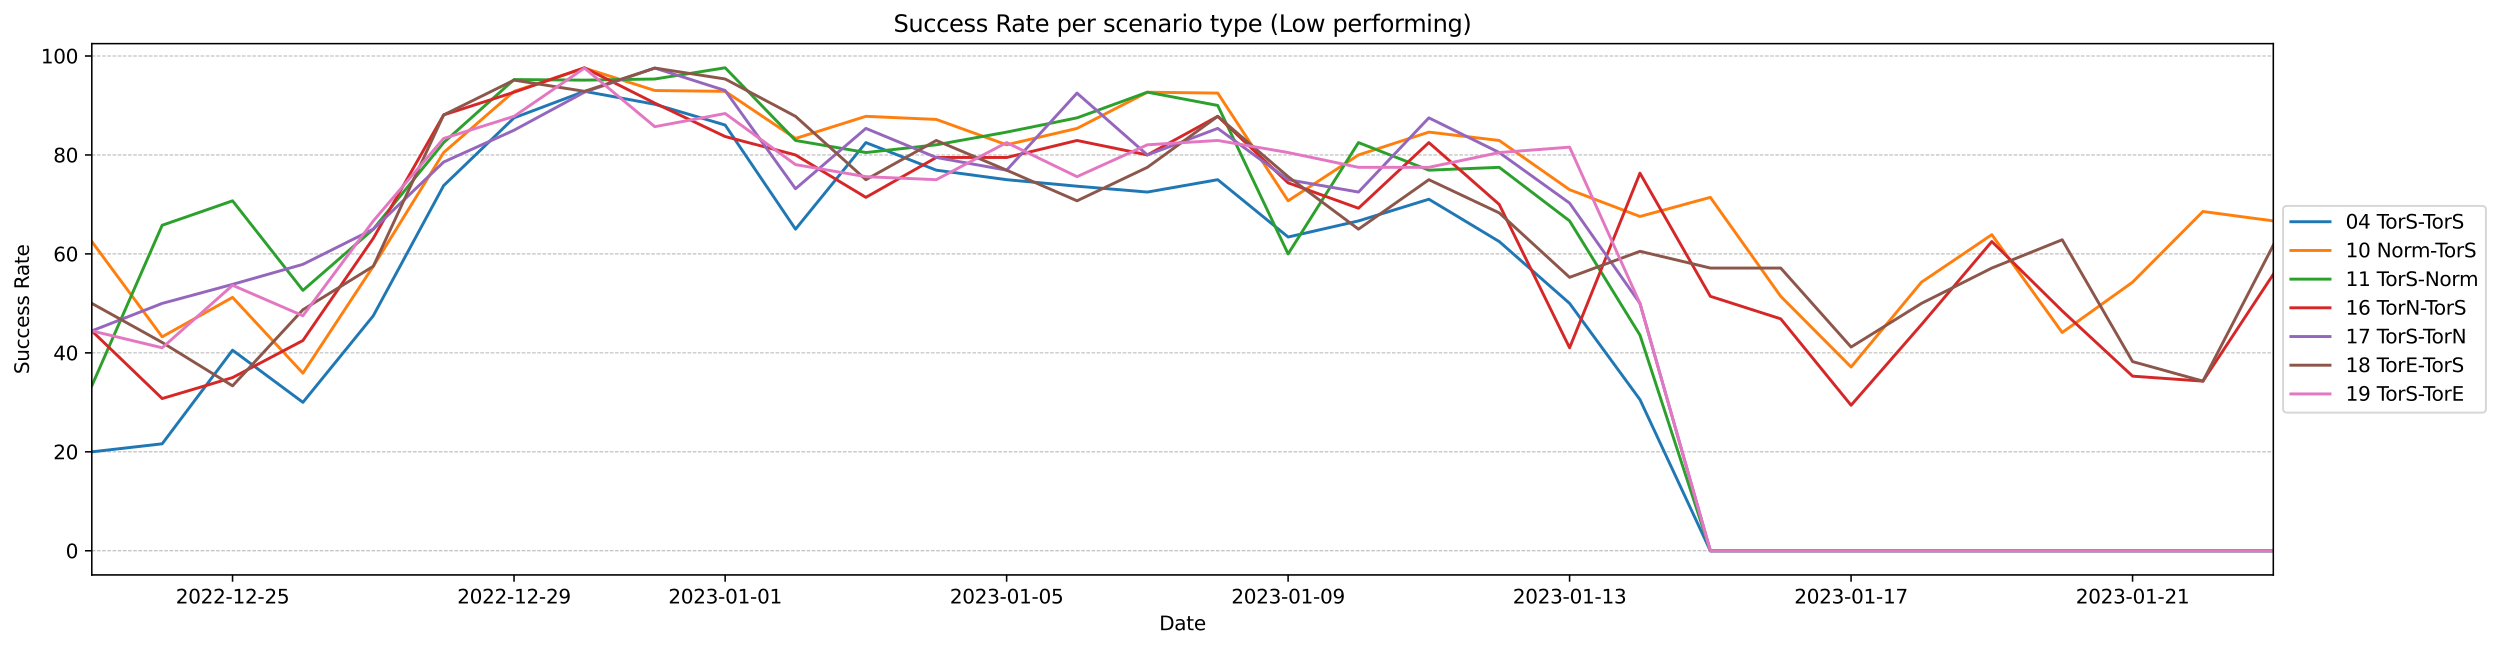 <?xml version="1.0" encoding="utf-8" standalone="no"?>
<!DOCTYPE svg PUBLIC "-//W3C//DTD SVG 1.1//EN"
  "http://www.w3.org/Graphics/SVG/1.1/DTD/svg11.dtd">
<svg xmlns:xlink="http://www.w3.org/1999/xlink" width="1278.939pt" height="331.674pt" viewBox="0 0 1278.939 331.674" xmlns="http://www.w3.org/2000/svg" version="1.1">
 <defs>
  <style type="text/css">*{stroke-linejoin: round; stroke-linecap: butt}</style>
 </defs>
 <g id="figure_1">
  <g id="patch_1">
   <path d="M 0 331.674 
L 1278.939 331.674 
L 1278.939 0 
L 0 0 
z
" style="fill: #ffffff"/>
  </g>
  <g id="axes_1">
   <g id="patch_2">
    <path d="M 46.966 294.118 
L 1162.966 294.118 
L 1162.966 22.318 
L 46.966 22.318 
z
" style="fill: #ffffff"/>
   </g>
   <g id="matplotlib.axis_1">
    <g id="xtick_1">
     <g id="line2d_1">
      <defs>
       <path id="m68faa963b2" d="M 0 0 
L 0 3.5 
" style="stroke: #000000; stroke-width: 0.8"/>
      </defs>
      <g>
       <use xlink:href="#m68faa963b2" x="118.966" y="294.118" style="stroke: #000000; stroke-width: 0.8"/>
      </g>
     </g>
     <g id="text_1">
      <!-- 2022-12-25 -->
      <g transform="translate(89.908 308.717)scale(0.1 -0.1)">
       <defs>
        <path id="DejaVuSans-32" d="M 1228 531 
L 3431 531 
L 3431 0 
L 469 0 
L 469 531 
Q 828 903 1448 1529 
Q 2069 2156 2228 2338 
Q 2531 2678 2651 2914 
Q 2772 3150 2772 3378 
Q 2772 3750 2511 3984 
Q 2250 4219 1831 4219 
Q 1534 4219 1204 4116 
Q 875 4013 500 3803 
L 500 4441 
Q 881 4594 1212 4672 
Q 1544 4750 1819 4750 
Q 2544 4750 2975 4387 
Q 3406 4025 3406 3419 
Q 3406 3131 3298 2873 
Q 3191 2616 2906 2266 
Q 2828 2175 2409 1742 
Q 1991 1309 1228 531 
z
" transform="scale(0.016)"/>
        <path id="DejaVuSans-30" d="M 2034 4250 
Q 1547 4250 1301 3770 
Q 1056 3291 1056 2328 
Q 1056 1369 1301 889 
Q 1547 409 2034 409 
Q 2525 409 2770 889 
Q 3016 1369 3016 2328 
Q 3016 3291 2770 3770 
Q 2525 4250 2034 4250 
z
M 2034 4750 
Q 2819 4750 3233 4129 
Q 3647 3509 3647 2328 
Q 3647 1150 3233 529 
Q 2819 -91 2034 -91 
Q 1250 -91 836 529 
Q 422 1150 422 2328 
Q 422 3509 836 4129 
Q 1250 4750 2034 4750 
z
" transform="scale(0.016)"/>
        <path id="DejaVuSans-2d" d="M 313 2009 
L 1997 2009 
L 1997 1497 
L 313 1497 
L 313 2009 
z
" transform="scale(0.016)"/>
        <path id="DejaVuSans-31" d="M 794 531 
L 1825 531 
L 1825 4091 
L 703 3866 
L 703 4441 
L 1819 4666 
L 2450 4666 
L 2450 531 
L 3481 531 
L 3481 0 
L 794 0 
L 794 531 
z
" transform="scale(0.016)"/>
        <path id="DejaVuSans-35" d="M 691 4666 
L 3169 4666 
L 3169 4134 
L 1269 4134 
L 1269 2991 
Q 1406 3038 1543 3061 
Q 1681 3084 1819 3084 
Q 2600 3084 3056 2656 
Q 3513 2228 3513 1497 
Q 3513 744 3044 326 
Q 2575 -91 1722 -91 
Q 1428 -91 1123 -41 
Q 819 9 494 109 
L 494 744 
Q 775 591 1075 516 
Q 1375 441 1709 441 
Q 2250 441 2565 725 
Q 2881 1009 2881 1497 
Q 2881 1984 2565 2268 
Q 2250 2553 1709 2553 
Q 1456 2553 1204 2497 
Q 953 2441 691 2322 
L 691 4666 
z
" transform="scale(0.016)"/>
       </defs>
       <use xlink:href="#DejaVuSans-32"/>
       <use xlink:href="#DejaVuSans-30" x="63.623"/>
       <use xlink:href="#DejaVuSans-32" x="127.246"/>
       <use xlink:href="#DejaVuSans-32" x="190.869"/>
       <use xlink:href="#DejaVuSans-2d" x="254.492"/>
       <use xlink:href="#DejaVuSans-31" x="290.576"/>
       <use xlink:href="#DejaVuSans-32" x="354.199"/>
       <use xlink:href="#DejaVuSans-2d" x="417.822"/>
       <use xlink:href="#DejaVuSans-32" x="453.906"/>
       <use xlink:href="#DejaVuSans-35" x="517.529"/>
      </g>
     </g>
    </g>
    <g id="xtick_2">
     <g id="line2d_2">
      <g>
       <use xlink:href="#m68faa963b2" x="262.966" y="294.118" style="stroke: #000000; stroke-width: 0.8"/>
      </g>
     </g>
     <g id="text_2">
      <!-- 2022-12-29 -->
      <g transform="translate(233.908 308.717)scale(0.1 -0.1)">
       <defs>
        <path id="DejaVuSans-39" d="M 703 97 
L 703 672 
Q 941 559 1184 500 
Q 1428 441 1663 441 
Q 2288 441 2617 861 
Q 2947 1281 2994 2138 
Q 2813 1869 2534 1725 
Q 2256 1581 1919 1581 
Q 1219 1581 811 2004 
Q 403 2428 403 3163 
Q 403 3881 828 4315 
Q 1253 4750 1959 4750 
Q 2769 4750 3195 4129 
Q 3622 3509 3622 2328 
Q 3622 1225 3098 567 
Q 2575 -91 1691 -91 
Q 1453 -91 1209 -44 
Q 966 3 703 97 
z
M 1959 2075 
Q 2384 2075 2632 2365 
Q 2881 2656 2881 3163 
Q 2881 3666 2632 3958 
Q 2384 4250 1959 4250 
Q 1534 4250 1286 3958 
Q 1038 3666 1038 3163 
Q 1038 2656 1286 2365 
Q 1534 2075 1959 2075 
z
" transform="scale(0.016)"/>
       </defs>
       <use xlink:href="#DejaVuSans-32"/>
       <use xlink:href="#DejaVuSans-30" x="63.623"/>
       <use xlink:href="#DejaVuSans-32" x="127.246"/>
       <use xlink:href="#DejaVuSans-32" x="190.869"/>
       <use xlink:href="#DejaVuSans-2d" x="254.492"/>
       <use xlink:href="#DejaVuSans-31" x="290.576"/>
       <use xlink:href="#DejaVuSans-32" x="354.199"/>
       <use xlink:href="#DejaVuSans-2d" x="417.822"/>
       <use xlink:href="#DejaVuSans-32" x="453.906"/>
       <use xlink:href="#DejaVuSans-39" x="517.529"/>
      </g>
     </g>
    </g>
    <g id="xtick_3">
     <g id="line2d_3">
      <g>
       <use xlink:href="#m68faa963b2" x="370.966" y="294.118" style="stroke: #000000; stroke-width: 0.8"/>
      </g>
     </g>
     <g id="text_3">
      <!-- 2023-01-01 -->
      <g transform="translate(341.908 308.717)scale(0.1 -0.1)">
       <defs>
        <path id="DejaVuSans-33" d="M 2597 2516 
Q 3050 2419 3304 2112 
Q 3559 1806 3559 1356 
Q 3559 666 3084 287 
Q 2609 -91 1734 -91 
Q 1441 -91 1130 -33 
Q 819 25 488 141 
L 488 750 
Q 750 597 1062 519 
Q 1375 441 1716 441 
Q 2309 441 2620 675 
Q 2931 909 2931 1356 
Q 2931 1769 2642 2001 
Q 2353 2234 1838 2234 
L 1294 2234 
L 1294 2753 
L 1863 2753 
Q 2328 2753 2575 2939 
Q 2822 3125 2822 3475 
Q 2822 3834 2567 4026 
Q 2313 4219 1838 4219 
Q 1578 4219 1281 4162 
Q 984 4106 628 3988 
L 628 4550 
Q 988 4650 1302 4700 
Q 1616 4750 1894 4750 
Q 2613 4750 3031 4423 
Q 3450 4097 3450 3541 
Q 3450 3153 3228 2886 
Q 3006 2619 2597 2516 
z
" transform="scale(0.016)"/>
       </defs>
       <use xlink:href="#DejaVuSans-32"/>
       <use xlink:href="#DejaVuSans-30" x="63.623"/>
       <use xlink:href="#DejaVuSans-32" x="127.246"/>
       <use xlink:href="#DejaVuSans-33" x="190.869"/>
       <use xlink:href="#DejaVuSans-2d" x="254.492"/>
       <use xlink:href="#DejaVuSans-30" x="290.576"/>
       <use xlink:href="#DejaVuSans-31" x="354.199"/>
       <use xlink:href="#DejaVuSans-2d" x="417.822"/>
       <use xlink:href="#DejaVuSans-30" x="453.906"/>
       <use xlink:href="#DejaVuSans-31" x="517.529"/>
      </g>
     </g>
    </g>
    <g id="xtick_4">
     <g id="line2d_4">
      <g>
       <use xlink:href="#m68faa963b2" x="514.966" y="294.118" style="stroke: #000000; stroke-width: 0.8"/>
      </g>
     </g>
     <g id="text_4">
      <!-- 2023-01-05 -->
      <g transform="translate(485.908 308.717)scale(0.1 -0.1)">
       <use xlink:href="#DejaVuSans-32"/>
       <use xlink:href="#DejaVuSans-30" x="63.623"/>
       <use xlink:href="#DejaVuSans-32" x="127.246"/>
       <use xlink:href="#DejaVuSans-33" x="190.869"/>
       <use xlink:href="#DejaVuSans-2d" x="254.492"/>
       <use xlink:href="#DejaVuSans-30" x="290.576"/>
       <use xlink:href="#DejaVuSans-31" x="354.199"/>
       <use xlink:href="#DejaVuSans-2d" x="417.822"/>
       <use xlink:href="#DejaVuSans-30" x="453.906"/>
       <use xlink:href="#DejaVuSans-35" x="517.529"/>
      </g>
     </g>
    </g>
    <g id="xtick_5">
     <g id="line2d_5">
      <g>
       <use xlink:href="#m68faa963b2" x="658.966" y="294.118" style="stroke: #000000; stroke-width: 0.8"/>
      </g>
     </g>
     <g id="text_5">
      <!-- 2023-01-09 -->
      <g transform="translate(629.908 308.717)scale(0.1 -0.1)">
       <use xlink:href="#DejaVuSans-32"/>
       <use xlink:href="#DejaVuSans-30" x="63.623"/>
       <use xlink:href="#DejaVuSans-32" x="127.246"/>
       <use xlink:href="#DejaVuSans-33" x="190.869"/>
       <use xlink:href="#DejaVuSans-2d" x="254.492"/>
       <use xlink:href="#DejaVuSans-30" x="290.576"/>
       <use xlink:href="#DejaVuSans-31" x="354.199"/>
       <use xlink:href="#DejaVuSans-2d" x="417.822"/>
       <use xlink:href="#DejaVuSans-30" x="453.906"/>
       <use xlink:href="#DejaVuSans-39" x="517.529"/>
      </g>
     </g>
    </g>
    <g id="xtick_6">
     <g id="line2d_6">
      <g>
       <use xlink:href="#m68faa963b2" x="802.966" y="294.118" style="stroke: #000000; stroke-width: 0.8"/>
      </g>
     </g>
     <g id="text_6">
      <!-- 2023-01-13 -->
      <g transform="translate(773.908 308.717)scale(0.1 -0.1)">
       <use xlink:href="#DejaVuSans-32"/>
       <use xlink:href="#DejaVuSans-30" x="63.623"/>
       <use xlink:href="#DejaVuSans-32" x="127.246"/>
       <use xlink:href="#DejaVuSans-33" x="190.869"/>
       <use xlink:href="#DejaVuSans-2d" x="254.492"/>
       <use xlink:href="#DejaVuSans-30" x="290.576"/>
       <use xlink:href="#DejaVuSans-31" x="354.199"/>
       <use xlink:href="#DejaVuSans-2d" x="417.822"/>
       <use xlink:href="#DejaVuSans-31" x="453.906"/>
       <use xlink:href="#DejaVuSans-33" x="517.529"/>
      </g>
     </g>
    </g>
    <g id="xtick_7">
     <g id="line2d_7">
      <g>
       <use xlink:href="#m68faa963b2" x="946.966" y="294.118" style="stroke: #000000; stroke-width: 0.8"/>
      </g>
     </g>
     <g id="text_7">
      <!-- 2023-01-17 -->
      <g transform="translate(917.908 308.717)scale(0.1 -0.1)">
       <defs>
        <path id="DejaVuSans-37" d="M 525 4666 
L 3525 4666 
L 3525 4397 
L 1831 0 
L 1172 0 
L 2766 4134 
L 525 4134 
L 525 4666 
z
" transform="scale(0.016)"/>
       </defs>
       <use xlink:href="#DejaVuSans-32"/>
       <use xlink:href="#DejaVuSans-30" x="63.623"/>
       <use xlink:href="#DejaVuSans-32" x="127.246"/>
       <use xlink:href="#DejaVuSans-33" x="190.869"/>
       <use xlink:href="#DejaVuSans-2d" x="254.492"/>
       <use xlink:href="#DejaVuSans-30" x="290.576"/>
       <use xlink:href="#DejaVuSans-31" x="354.199"/>
       <use xlink:href="#DejaVuSans-2d" x="417.822"/>
       <use xlink:href="#DejaVuSans-31" x="453.906"/>
       <use xlink:href="#DejaVuSans-37" x="517.529"/>
      </g>
     </g>
    </g>
    <g id="xtick_8">
     <g id="line2d_8">
      <g>
       <use xlink:href="#m68faa963b2" x="1090.966" y="294.118" style="stroke: #000000; stroke-width: 0.8"/>
      </g>
     </g>
     <g id="text_8">
      <!-- 2023-01-21 -->
      <g transform="translate(1061.908 308.717)scale(0.1 -0.1)">
       <use xlink:href="#DejaVuSans-32"/>
       <use xlink:href="#DejaVuSans-30" x="63.623"/>
       <use xlink:href="#DejaVuSans-32" x="127.246"/>
       <use xlink:href="#DejaVuSans-33" x="190.869"/>
       <use xlink:href="#DejaVuSans-2d" x="254.492"/>
       <use xlink:href="#DejaVuSans-30" x="290.576"/>
       <use xlink:href="#DejaVuSans-31" x="354.199"/>
       <use xlink:href="#DejaVuSans-2d" x="417.822"/>
       <use xlink:href="#DejaVuSans-32" x="453.906"/>
       <use xlink:href="#DejaVuSans-31" x="517.529"/>
      </g>
     </g>
    </g>
    <g id="text_9">
     <!-- Date -->
     <g transform="translate(593.015 322.395)scale(0.1 -0.1)">
      <defs>
       <path id="DejaVuSans-44" d="M 1259 4147 
L 1259 519 
L 2022 519 
Q 2988 519 3436 956 
Q 3884 1394 3884 2338 
Q 3884 3275 3436 3711 
Q 2988 4147 2022 4147 
L 1259 4147 
z
M 628 4666 
L 1925 4666 
Q 3281 4666 3915 4102 
Q 4550 3538 4550 2338 
Q 4550 1131 3912 565 
Q 3275 0 1925 0 
L 628 0 
L 628 4666 
z
" transform="scale(0.016)"/>
       <path id="DejaVuSans-61" d="M 2194 1759 
Q 1497 1759 1228 1600 
Q 959 1441 959 1056 
Q 959 750 1161 570 
Q 1363 391 1709 391 
Q 2188 391 2477 730 
Q 2766 1069 2766 1631 
L 2766 1759 
L 2194 1759 
z
M 3341 1997 
L 3341 0 
L 2766 0 
L 2766 531 
Q 2569 213 2275 61 
Q 1981 -91 1556 -91 
Q 1019 -91 701 211 
Q 384 513 384 1019 
Q 384 1609 779 1909 
Q 1175 2209 1959 2209 
L 2766 2209 
L 2766 2266 
Q 2766 2663 2505 2880 
Q 2244 3097 1772 3097 
Q 1472 3097 1187 3025 
Q 903 2953 641 2809 
L 641 3341 
Q 956 3463 1253 3523 
Q 1550 3584 1831 3584 
Q 2591 3584 2966 3190 
Q 3341 2797 3341 1997 
z
" transform="scale(0.016)"/>
       <path id="DejaVuSans-74" d="M 1172 4494 
L 1172 3500 
L 2356 3500 
L 2356 3053 
L 1172 3053 
L 1172 1153 
Q 1172 725 1289 603 
Q 1406 481 1766 481 
L 2356 481 
L 2356 0 
L 1766 0 
Q 1100 0 847 248 
Q 594 497 594 1153 
L 594 3053 
L 172 3053 
L 172 3500 
L 594 3500 
L 594 4494 
L 1172 4494 
z
" transform="scale(0.016)"/>
       <path id="DejaVuSans-65" d="M 3597 1894 
L 3597 1613 
L 953 1613 
Q 991 1019 1311 708 
Q 1631 397 2203 397 
Q 2534 397 2845 478 
Q 3156 559 3463 722 
L 3463 178 
Q 3153 47 2828 -22 
Q 2503 -91 2169 -91 
Q 1331 -91 842 396 
Q 353 884 353 1716 
Q 353 2575 817 3079 
Q 1281 3584 2069 3584 
Q 2775 3584 3186 3129 
Q 3597 2675 3597 1894 
z
M 3022 2063 
Q 3016 2534 2758 2815 
Q 2500 3097 2075 3097 
Q 1594 3097 1305 2825 
Q 1016 2553 972 2059 
L 3022 2063 
z
" transform="scale(0.016)"/>
      </defs>
      <use xlink:href="#DejaVuSans-44"/>
      <use xlink:href="#DejaVuSans-61" x="77.002"/>
      <use xlink:href="#DejaVuSans-74" x="138.281"/>
      <use xlink:href="#DejaVuSans-65" x="177.49"/>
     </g>
    </g>
   </g>
   <g id="matplotlib.axis_2">
    <g id="ytick_1">
     <g id="line2d_9">
      <path d="M 46.966 281.764 
L 1162.966 281.764 
" clip-path="url(#p84fe402858)" style="fill: none; stroke-dasharray: 1.85,0.8; stroke-dashoffset: 0; stroke: #b0b0b0; stroke-width: 0.5"/>
     </g>
     <g id="line2d_10">
      <defs>
       <path id="m2974183315" d="M 0 0 
L -3.5 0 
" style="stroke: #000000; stroke-width: 0.8"/>
      </defs>
      <g>
       <use xlink:href="#m2974183315" x="46.966" y="281.764" style="stroke: #000000; stroke-width: 0.8"/>
      </g>
     </g>
     <g id="text_10">
      <!-- 0 -->
      <g transform="translate(33.603 285.563)scale(0.1 -0.1)">
       <use xlink:href="#DejaVuSans-30"/>
      </g>
     </g>
    </g>
    <g id="ytick_2">
     <g id="line2d_11">
      <path d="M 46.966 231.14 
L 1162.966 231.14 
" clip-path="url(#p84fe402858)" style="fill: none; stroke-dasharray: 1.85,0.8; stroke-dashoffset: 0; stroke: #b0b0b0; stroke-width: 0.5"/>
     </g>
     <g id="line2d_12">
      <g>
       <use xlink:href="#m2974183315" x="46.966" y="231.14" style="stroke: #000000; stroke-width: 0.8"/>
      </g>
     </g>
     <g id="text_11">
      <!-- 20 -->
      <g transform="translate(27.241 234.939)scale(0.1 -0.1)">
       <use xlink:href="#DejaVuSans-32"/>
       <use xlink:href="#DejaVuSans-30" x="63.623"/>
      </g>
     </g>
    </g>
    <g id="ytick_3">
     <g id="line2d_13">
      <path d="M 46.966 180.517 
L 1162.966 180.517 
" clip-path="url(#p84fe402858)" style="fill: none; stroke-dasharray: 1.85,0.8; stroke-dashoffset: 0; stroke: #b0b0b0; stroke-width: 0.5"/>
     </g>
     <g id="line2d_14">
      <g>
       <use xlink:href="#m2974183315" x="46.966" y="180.517" style="stroke: #000000; stroke-width: 0.8"/>
      </g>
     </g>
     <g id="text_12">
      <!-- 40 -->
      <g transform="translate(27.241 184.316)scale(0.1 -0.1)">
       <defs>
        <path id="DejaVuSans-34" d="M 2419 4116 
L 825 1625 
L 2419 1625 
L 2419 4116 
z
M 2253 4666 
L 3047 4666 
L 3047 1625 
L 3713 1625 
L 3713 1100 
L 3047 1100 
L 3047 0 
L 2419 0 
L 2419 1100 
L 313 1100 
L 313 1709 
L 2253 4666 
z
" transform="scale(0.016)"/>
       </defs>
       <use xlink:href="#DejaVuSans-34"/>
       <use xlink:href="#DejaVuSans-30" x="63.623"/>
      </g>
     </g>
    </g>
    <g id="ytick_4">
     <g id="line2d_15">
      <path d="M 46.966 129.893 
L 1162.966 129.893 
" clip-path="url(#p84fe402858)" style="fill: none; stroke-dasharray: 1.85,0.8; stroke-dashoffset: 0; stroke: #b0b0b0; stroke-width: 0.5"/>
     </g>
     <g id="line2d_16">
      <g>
       <use xlink:href="#m2974183315" x="46.966" y="129.893" style="stroke: #000000; stroke-width: 0.8"/>
      </g>
     </g>
     <g id="text_13">
      <!-- 60 -->
      <g transform="translate(27.241 133.692)scale(0.1 -0.1)">
       <defs>
        <path id="DejaVuSans-36" d="M 2113 2584 
Q 1688 2584 1439 2293 
Q 1191 2003 1191 1497 
Q 1191 994 1439 701 
Q 1688 409 2113 409 
Q 2538 409 2786 701 
Q 3034 994 3034 1497 
Q 3034 2003 2786 2293 
Q 2538 2584 2113 2584 
z
M 3366 4563 
L 3366 3988 
Q 3128 4100 2886 4159 
Q 2644 4219 2406 4219 
Q 1781 4219 1451 3797 
Q 1122 3375 1075 2522 
Q 1259 2794 1537 2939 
Q 1816 3084 2150 3084 
Q 2853 3084 3261 2657 
Q 3669 2231 3669 1497 
Q 3669 778 3244 343 
Q 2819 -91 2113 -91 
Q 1303 -91 875 529 
Q 447 1150 447 2328 
Q 447 3434 972 4092 
Q 1497 4750 2381 4750 
Q 2619 4750 2861 4703 
Q 3103 4656 3366 4563 
z
" transform="scale(0.016)"/>
       </defs>
       <use xlink:href="#DejaVuSans-36"/>
       <use xlink:href="#DejaVuSans-30" x="63.623"/>
      </g>
     </g>
    </g>
    <g id="ytick_5">
     <g id="line2d_17">
      <path d="M 46.966 79.27 
L 1162.966 79.27 
" clip-path="url(#p84fe402858)" style="fill: none; stroke-dasharray: 1.85,0.8; stroke-dashoffset: 0; stroke: #b0b0b0; stroke-width: 0.5"/>
     </g>
     <g id="line2d_18">
      <g>
       <use xlink:href="#m2974183315" x="46.966" y="79.27" style="stroke: #000000; stroke-width: 0.8"/>
      </g>
     </g>
     <g id="text_14">
      <!-- 80 -->
      <g transform="translate(27.241 83.069)scale(0.1 -0.1)">
       <defs>
        <path id="DejaVuSans-38" d="M 2034 2216 
Q 1584 2216 1326 1975 
Q 1069 1734 1069 1313 
Q 1069 891 1326 650 
Q 1584 409 2034 409 
Q 2484 409 2743 651 
Q 3003 894 3003 1313 
Q 3003 1734 2745 1975 
Q 2488 2216 2034 2216 
z
M 1403 2484 
Q 997 2584 770 2862 
Q 544 3141 544 3541 
Q 544 4100 942 4425 
Q 1341 4750 2034 4750 
Q 2731 4750 3128 4425 
Q 3525 4100 3525 3541 
Q 3525 3141 3298 2862 
Q 3072 2584 2669 2484 
Q 3125 2378 3379 2068 
Q 3634 1759 3634 1313 
Q 3634 634 3220 271 
Q 2806 -91 2034 -91 
Q 1263 -91 848 271 
Q 434 634 434 1313 
Q 434 1759 690 2068 
Q 947 2378 1403 2484 
z
M 1172 3481 
Q 1172 3119 1398 2916 
Q 1625 2713 2034 2713 
Q 2441 2713 2670 2916 
Q 2900 3119 2900 3481 
Q 2900 3844 2670 4047 
Q 2441 4250 2034 4250 
Q 1625 4250 1398 4047 
Q 1172 3844 1172 3481 
z
" transform="scale(0.016)"/>
       </defs>
       <use xlink:href="#DejaVuSans-38"/>
       <use xlink:href="#DejaVuSans-30" x="63.623"/>
      </g>
     </g>
    </g>
    <g id="ytick_6">
     <g id="line2d_19">
      <path d="M 46.966 28.646 
L 1162.966 28.646 
" clip-path="url(#p84fe402858)" style="fill: none; stroke-dasharray: 1.85,0.8; stroke-dashoffset: 0; stroke: #b0b0b0; stroke-width: 0.5"/>
     </g>
     <g id="line2d_20">
      <g>
       <use xlink:href="#m2974183315" x="46.966" y="28.646" style="stroke: #000000; stroke-width: 0.8"/>
      </g>
     </g>
     <g id="text_15">
      <!-- 100 -->
      <g transform="translate(20.878 32.445)scale(0.1 -0.1)">
       <use xlink:href="#DejaVuSans-31"/>
       <use xlink:href="#DejaVuSans-30" x="63.623"/>
       <use xlink:href="#DejaVuSans-30" x="127.246"/>
      </g>
     </g>
    </g>
    <g id="text_16">
     <!-- Success Rate -->
     <g transform="translate(14.798 191.397)rotate(-90)scale(0.1 -0.1)">
      <defs>
       <path id="DejaVuSans-53" d="M 3425 4513 
L 3425 3897 
Q 3066 4069 2747 4153 
Q 2428 4238 2131 4238 
Q 1616 4238 1336 4038 
Q 1056 3838 1056 3469 
Q 1056 3159 1242 3001 
Q 1428 2844 1947 2747 
L 2328 2669 
Q 3034 2534 3370 2195 
Q 3706 1856 3706 1288 
Q 3706 609 3251 259 
Q 2797 -91 1919 -91 
Q 1588 -91 1214 -16 
Q 841 59 441 206 
L 441 856 
Q 825 641 1194 531 
Q 1563 422 1919 422 
Q 2459 422 2753 634 
Q 3047 847 3047 1241 
Q 3047 1584 2836 1778 
Q 2625 1972 2144 2069 
L 1759 2144 
Q 1053 2284 737 2584 
Q 422 2884 422 3419 
Q 422 4038 858 4394 
Q 1294 4750 2059 4750 
Q 2388 4750 2728 4690 
Q 3069 4631 3425 4513 
z
" transform="scale(0.016)"/>
       <path id="DejaVuSans-75" d="M 544 1381 
L 544 3500 
L 1119 3500 
L 1119 1403 
Q 1119 906 1312 657 
Q 1506 409 1894 409 
Q 2359 409 2629 706 
Q 2900 1003 2900 1516 
L 2900 3500 
L 3475 3500 
L 3475 0 
L 2900 0 
L 2900 538 
Q 2691 219 2414 64 
Q 2138 -91 1772 -91 
Q 1169 -91 856 284 
Q 544 659 544 1381 
z
M 1991 3584 
L 1991 3584 
z
" transform="scale(0.016)"/>
       <path id="DejaVuSans-63" d="M 3122 3366 
L 3122 2828 
Q 2878 2963 2633 3030 
Q 2388 3097 2138 3097 
Q 1578 3097 1268 2742 
Q 959 2388 959 1747 
Q 959 1106 1268 751 
Q 1578 397 2138 397 
Q 2388 397 2633 464 
Q 2878 531 3122 666 
L 3122 134 
Q 2881 22 2623 -34 
Q 2366 -91 2075 -91 
Q 1284 -91 818 406 
Q 353 903 353 1747 
Q 353 2603 823 3093 
Q 1294 3584 2113 3584 
Q 2378 3584 2631 3529 
Q 2884 3475 3122 3366 
z
" transform="scale(0.016)"/>
       <path id="DejaVuSans-73" d="M 2834 3397 
L 2834 2853 
Q 2591 2978 2328 3040 
Q 2066 3103 1784 3103 
Q 1356 3103 1142 2972 
Q 928 2841 928 2578 
Q 928 2378 1081 2264 
Q 1234 2150 1697 2047 
L 1894 2003 
Q 2506 1872 2764 1633 
Q 3022 1394 3022 966 
Q 3022 478 2636 193 
Q 2250 -91 1575 -91 
Q 1294 -91 989 -36 
Q 684 19 347 128 
L 347 722 
Q 666 556 975 473 
Q 1284 391 1588 391 
Q 1994 391 2212 530 
Q 2431 669 2431 922 
Q 2431 1156 2273 1281 
Q 2116 1406 1581 1522 
L 1381 1569 
Q 847 1681 609 1914 
Q 372 2147 372 2553 
Q 372 3047 722 3315 
Q 1072 3584 1716 3584 
Q 2034 3584 2315 3537 
Q 2597 3491 2834 3397 
z
" transform="scale(0.016)"/>
       <path id="DejaVuSans-20" transform="scale(0.016)"/>
       <path id="DejaVuSans-52" d="M 2841 2188 
Q 3044 2119 3236 1894 
Q 3428 1669 3622 1275 
L 4263 0 
L 3584 0 
L 2988 1197 
Q 2756 1666 2539 1819 
Q 2322 1972 1947 1972 
L 1259 1972 
L 1259 0 
L 628 0 
L 628 4666 
L 2053 4666 
Q 2853 4666 3247 4331 
Q 3641 3997 3641 3322 
Q 3641 2881 3436 2590 
Q 3231 2300 2841 2188 
z
M 1259 4147 
L 1259 2491 
L 2053 2491 
Q 2509 2491 2742 2702 
Q 2975 2913 2975 3322 
Q 2975 3731 2742 3939 
Q 2509 4147 2053 4147 
L 1259 4147 
z
" transform="scale(0.016)"/>
      </defs>
      <use xlink:href="#DejaVuSans-53"/>
      <use xlink:href="#DejaVuSans-75" x="63.477"/>
      <use xlink:href="#DejaVuSans-63" x="126.855"/>
      <use xlink:href="#DejaVuSans-63" x="181.836"/>
      <use xlink:href="#DejaVuSans-65" x="236.816"/>
      <use xlink:href="#DejaVuSans-73" x="298.34"/>
      <use xlink:href="#DejaVuSans-73" x="350.439"/>
      <use xlink:href="#DejaVuSans-20" x="402.539"/>
      <use xlink:href="#DejaVuSans-52" x="434.326"/>
      <use xlink:href="#DejaVuSans-61" x="501.559"/>
      <use xlink:href="#DejaVuSans-74" x="562.838"/>
      <use xlink:href="#DejaVuSans-65" x="602.047"/>
     </g>
    </g>
   </g>
   <g id="line2d_21">
    <path d="M 46.966 231.14 
L 82.966 227.035 
L 118.966 179.148 
L 154.966 205.828 
L 190.966 161.533 
L 226.966 94.939 
L 262.966 60.286 
L 298.966 46.726 
L 334.966 53.34 
L 370.966 63.965 
L 406.966 117.237 
L 442.966 72.942 
L 478.966 87.058 
L 514.966 91.925 
L 550.966 95.256 
L 586.966 98.253 
L 622.966 91.925 
L 658.966 121.25 
L 694.966 113.019 
L 730.966 101.917 
L 766.966 123.565 
L 802.966 155.205 
L 838.966 204.422 
L 874.966 281.764 
L 910.966 281.764 
L 946.966 281.764 
L 982.966 281.764 
L 1018.966 281.764 
L 1054.966 281.764 
L 1090.966 281.764 
L 1126.966 281.764 
L 1162.966 281.764 
" clip-path="url(#p84fe402858)" style="fill: none; stroke: #1f77b4; stroke-width: 1.5; stroke-linecap: square"/>
   </g>
   <g id="line2d_22">
    <path d="M 46.966 123.565 
L 82.966 172.307 
L 118.966 152.118 
L 154.966 190.901 
L 190.966 136.221 
L 226.966 78.035 
L 262.966 46.726 
L 298.966 34.82 
L 334.966 46.305 
L 370.966 46.726 
L 406.966 70.832 
L 442.966 59.514 
L 478.966 61.097 
L 514.966 74.077 
L 550.966 65.688 
L 586.966 47.167 
L 622.966 47.63 
L 658.966 102.729 
L 694.966 79.27 
L 730.966 67.587 
L 766.966 71.861 
L 802.966 97.056 
L 838.966 110.738 
L 874.966 100.965 
L 910.966 151.589 
L 946.966 187.749 
L 982.966 144.357 
L 1018.966 120.05 
L 1054.966 170.094 
L 1090.966 144.357 
L 1126.966 108.197 
L 1162.966 113.019 
" clip-path="url(#p84fe402858)" style="fill: none; stroke: #ff7f0e; stroke-width: 1.5; stroke-linecap: square"/>
   </g>
   <g id="line2d_23">
    <path d="M 46.966 197.391 
L 82.966 115.239 
L 118.966 102.729 
L 154.966 148.544 
L 190.966 117.237 
L 226.966 72.942 
L 262.966 40.699 
L 298.966 40.993 
L 334.966 40.419 
L 370.966 34.673 
L 406.966 71.861 
L 442.966 78.035 
L 478.966 74.077 
L 514.966 67.587 
L 550.966 60.286 
L 586.966 47.167 
L 622.966 53.958 
L 658.966 129.893 
L 694.966 72.942 
L 730.966 87.058 
L 766.966 85.598 
L 802.966 113.019 
L 838.966 171.43 
L 874.966 281.764 
L 910.966 281.764 
L 946.966 281.764 
L 982.966 281.764 
L 1018.966 281.764 
L 1054.966 281.764 
L 1090.966 281.764 
L 1126.966 281.764 
L 1162.966 281.764 
" clip-path="url(#p84fe402858)" style="fill: none; stroke: #2ca02c; stroke-width: 1.5; stroke-linecap: square"/>
   </g>
   <g id="line2d_24">
    <path d="M 46.966 169.267 
L 82.966 203.881 
L 118.966 193.172 
L 154.966 174.189 
L 190.966 121.9 
L 226.966 58.779 
L 262.966 47.167 
L 298.966 34.673 
L 334.966 52.752 
L 370.966 69.851 
L 406.966 79.27 
L 442.966 100.965 
L 478.966 80.568 
L 514.966 80.568 
L 550.966 71.861 
L 586.966 79.27 
L 622.966 59.514 
L 658.966 93.548 
L 694.966 106.528 
L 730.966 72.942 
L 766.966 104.581 
L 802.966 177.92 
L 838.966 88.595 
L 874.966 151.589 
L 910.966 163.115 
L 946.966 207.317 
L 982.966 166.053 
L 1018.966 123.565 
L 1054.966 159.04 
L 1090.966 192.428 
L 1126.966 194.98 
L 1162.966 140.316 
" clip-path="url(#p84fe402858)" style="fill: none; stroke: #d62728; stroke-width: 1.5; stroke-linecap: square"/>
   </g>
   <g id="line2d_25">
    <path d="M 46.966 169.267 
L 82.966 155.205 
L 118.966 145.47 
L 154.966 135.222 
L 190.966 117.237 
L 226.966 82.886 
L 262.966 66.614 
L 298.966 47.167 
L 334.966 34.82 
L 370.966 46.305 
L 406.966 96.556 
L 442.966 65.688 
L 478.966 80.568 
L 514.966 87.058 
L 550.966 47.63 
L 586.966 79.27 
L 622.966 65.688 
L 658.966 91.925 
L 694.966 98.253 
L 730.966 60.286 
L 766.966 78.035 
L 802.966 103.897 
L 838.966 155.205 
L 874.966 281.764 
L 910.966 281.764 
L 946.966 281.764 
L 982.966 281.764 
L 1018.966 281.764 
L 1054.966 281.764 
L 1090.966 281.764 
L 1126.966 281.764 
L 1162.966 281.764 
" clip-path="url(#p84fe402858)" style="fill: none; stroke: #9467bd; stroke-width: 1.5; stroke-linecap: square"/>
   </g>
   <g id="line2d_26">
    <path d="M 46.966 155.205 
L 82.966 175.188 
L 118.966 197.391 
L 154.966 158.45 
L 190.966 136.221 
L 226.966 58.779 
L 262.966 40.993 
L 298.966 46.726 
L 334.966 34.82 
L 370.966 40.419 
L 406.966 59.514 
L 442.966 91.925 
L 478.966 71.861 
L 514.966 87.058 
L 550.966 102.729 
L 586.966 85.598 
L 622.966 59.514 
L 658.966 90.382 
L 694.966 117.237 
L 730.966 91.925 
L 766.966 108.903 
L 802.966 141.883 
L 838.966 128.561 
L 874.966 137.125 
L 910.966 137.125 
L 946.966 177.539 
L 982.966 155.205 
L 1018.966 137.125 
L 1054.966 122.661 
L 1090.966 184.983 
L 1126.966 194.98 
L 1162.966 125.426 
" clip-path="url(#p84fe402858)" style="fill: none; stroke: #8c564b; stroke-width: 1.5; stroke-linecap: square"/>
   </g>
   <g id="line2d_27">
    <path d="M 46.966 169.267 
L 82.966 177.92 
L 118.966 145.944 
L 154.966 161.533 
L 190.966 113.019 
L 226.966 70.832 
L 262.966 59.514 
L 298.966 34.82 
L 334.966 64.806 
L 370.966 58.078 
L 406.966 84.208 
L 442.966 90.382 
L 478.966 91.925 
L 514.966 72.942 
L 550.966 90.382 
L 586.966 74.077 
L 622.966 71.861 
L 658.966 78.035 
L 694.966 85.598 
L 730.966 85.598 
L 766.966 78.035 
L 802.966 75.273 
L 838.966 155.205 
L 874.966 281.764 
L 910.966 281.764 
L 946.966 281.764 
L 982.966 281.764 
L 1018.966 281.764 
L 1054.966 281.764 
L 1090.966 281.764 
L 1126.966 281.764 
L 1162.966 281.764 
" clip-path="url(#p84fe402858)" style="fill: none; stroke: #e377c2; stroke-width: 1.5; stroke-linecap: square"/>
   </g>
   <g id="patch_3">
    <path d="M 46.966 294.118 
L 46.966 22.318 
" style="fill: none; stroke: #000000; stroke-width: 0.8; stroke-linejoin: miter; stroke-linecap: square"/>
   </g>
   <g id="patch_4">
    <path d="M 1162.966 294.118 
L 1162.966 22.318 
" style="fill: none; stroke: #000000; stroke-width: 0.8; stroke-linejoin: miter; stroke-linecap: square"/>
   </g>
   <g id="patch_5">
    <path d="M 46.966 294.118 
L 1162.966 294.118 
" style="fill: none; stroke: #000000; stroke-width: 0.8; stroke-linejoin: miter; stroke-linecap: square"/>
   </g>
   <g id="patch_6">
    <path d="M 46.966 22.318 
L 1162.966 22.318 
" style="fill: none; stroke: #000000; stroke-width: 0.8; stroke-linejoin: miter; stroke-linecap: square"/>
   </g>
   <g id="text_17">
    <!-- Success Rate per scenario type (Low performing) -->
    <g transform="translate(457.111 16.318)scale(0.12 -0.12)">
     <defs>
      <path id="DejaVuSans-70" d="M 1159 525 
L 1159 -1331 
L 581 -1331 
L 581 3500 
L 1159 3500 
L 1159 2969 
Q 1341 3281 1617 3432 
Q 1894 3584 2278 3584 
Q 2916 3584 3314 3078 
Q 3713 2572 3713 1747 
Q 3713 922 3314 415 
Q 2916 -91 2278 -91 
Q 1894 -91 1617 61 
Q 1341 213 1159 525 
z
M 3116 1747 
Q 3116 2381 2855 2742 
Q 2594 3103 2138 3103 
Q 1681 3103 1420 2742 
Q 1159 2381 1159 1747 
Q 1159 1113 1420 752 
Q 1681 391 2138 391 
Q 2594 391 2855 752 
Q 3116 1113 3116 1747 
z
" transform="scale(0.016)"/>
      <path id="DejaVuSans-72" d="M 2631 2963 
Q 2534 3019 2420 3045 
Q 2306 3072 2169 3072 
Q 1681 3072 1420 2755 
Q 1159 2438 1159 1844 
L 1159 0 
L 581 0 
L 581 3500 
L 1159 3500 
L 1159 2956 
Q 1341 3275 1631 3429 
Q 1922 3584 2338 3584 
Q 2397 3584 2469 3576 
Q 2541 3569 2628 3553 
L 2631 2963 
z
" transform="scale(0.016)"/>
      <path id="DejaVuSans-6e" d="M 3513 2113 
L 3513 0 
L 2938 0 
L 2938 2094 
Q 2938 2591 2744 2837 
Q 2550 3084 2163 3084 
Q 1697 3084 1428 2787 
Q 1159 2491 1159 1978 
L 1159 0 
L 581 0 
L 581 3500 
L 1159 3500 
L 1159 2956 
Q 1366 3272 1645 3428 
Q 1925 3584 2291 3584 
Q 2894 3584 3203 3211 
Q 3513 2838 3513 2113 
z
" transform="scale(0.016)"/>
      <path id="DejaVuSans-69" d="M 603 3500 
L 1178 3500 
L 1178 0 
L 603 0 
L 603 3500 
z
M 603 4863 
L 1178 4863 
L 1178 4134 
L 603 4134 
L 603 4863 
z
" transform="scale(0.016)"/>
      <path id="DejaVuSans-6f" d="M 1959 3097 
Q 1497 3097 1228 2736 
Q 959 2375 959 1747 
Q 959 1119 1226 758 
Q 1494 397 1959 397 
Q 2419 397 2687 759 
Q 2956 1122 2956 1747 
Q 2956 2369 2687 2733 
Q 2419 3097 1959 3097 
z
M 1959 3584 
Q 2709 3584 3137 3096 
Q 3566 2609 3566 1747 
Q 3566 888 3137 398 
Q 2709 -91 1959 -91 
Q 1206 -91 779 398 
Q 353 888 353 1747 
Q 353 2609 779 3096 
Q 1206 3584 1959 3584 
z
" transform="scale(0.016)"/>
      <path id="DejaVuSans-79" d="M 2059 -325 
Q 1816 -950 1584 -1140 
Q 1353 -1331 966 -1331 
L 506 -1331 
L 506 -850 
L 844 -850 
Q 1081 -850 1212 -737 
Q 1344 -625 1503 -206 
L 1606 56 
L 191 3500 
L 800 3500 
L 1894 763 
L 2988 3500 
L 3597 3500 
L 2059 -325 
z
" transform="scale(0.016)"/>
      <path id="DejaVuSans-28" d="M 1984 4856 
Q 1566 4138 1362 3434 
Q 1159 2731 1159 2009 
Q 1159 1288 1364 580 
Q 1569 -128 1984 -844 
L 1484 -844 
Q 1016 -109 783 600 
Q 550 1309 550 2009 
Q 550 2706 781 3412 
Q 1013 4119 1484 4856 
L 1984 4856 
z
" transform="scale(0.016)"/>
      <path id="DejaVuSans-4c" d="M 628 4666 
L 1259 4666 
L 1259 531 
L 3531 531 
L 3531 0 
L 628 0 
L 628 4666 
z
" transform="scale(0.016)"/>
      <path id="DejaVuSans-77" d="M 269 3500 
L 844 3500 
L 1563 769 
L 2278 3500 
L 2956 3500 
L 3675 769 
L 4391 3500 
L 4966 3500 
L 4050 0 
L 3372 0 
L 2619 2869 
L 1863 0 
L 1184 0 
L 269 3500 
z
" transform="scale(0.016)"/>
      <path id="DejaVuSans-66" d="M 2375 4863 
L 2375 4384 
L 1825 4384 
Q 1516 4384 1395 4259 
Q 1275 4134 1275 3809 
L 1275 3500 
L 2222 3500 
L 2222 3053 
L 1275 3053 
L 1275 0 
L 697 0 
L 697 3053 
L 147 3053 
L 147 3500 
L 697 3500 
L 697 3744 
Q 697 4328 969 4595 
Q 1241 4863 1831 4863 
L 2375 4863 
z
" transform="scale(0.016)"/>
      <path id="DejaVuSans-6d" d="M 3328 2828 
Q 3544 3216 3844 3400 
Q 4144 3584 4550 3584 
Q 5097 3584 5394 3201 
Q 5691 2819 5691 2113 
L 5691 0 
L 5113 0 
L 5113 2094 
Q 5113 2597 4934 2840 
Q 4756 3084 4391 3084 
Q 3944 3084 3684 2787 
Q 3425 2491 3425 1978 
L 3425 0 
L 2847 0 
L 2847 2094 
Q 2847 2600 2669 2842 
Q 2491 3084 2119 3084 
Q 1678 3084 1418 2786 
Q 1159 2488 1159 1978 
L 1159 0 
L 581 0 
L 581 3500 
L 1159 3500 
L 1159 2956 
Q 1356 3278 1631 3431 
Q 1906 3584 2284 3584 
Q 2666 3584 2933 3390 
Q 3200 3197 3328 2828 
z
" transform="scale(0.016)"/>
      <path id="DejaVuSans-67" d="M 2906 1791 
Q 2906 2416 2648 2759 
Q 2391 3103 1925 3103 
Q 1463 3103 1205 2759 
Q 947 2416 947 1791 
Q 947 1169 1205 825 
Q 1463 481 1925 481 
Q 2391 481 2648 825 
Q 2906 1169 2906 1791 
z
M 3481 434 
Q 3481 -459 3084 -895 
Q 2688 -1331 1869 -1331 
Q 1566 -1331 1297 -1286 
Q 1028 -1241 775 -1147 
L 775 -588 
Q 1028 -725 1275 -790 
Q 1522 -856 1778 -856 
Q 2344 -856 2625 -561 
Q 2906 -266 2906 331 
L 2906 616 
Q 2728 306 2450 153 
Q 2172 0 1784 0 
Q 1141 0 747 490 
Q 353 981 353 1791 
Q 353 2603 747 3093 
Q 1141 3584 1784 3584 
Q 2172 3584 2450 3431 
Q 2728 3278 2906 2969 
L 2906 3500 
L 3481 3500 
L 3481 434 
z
" transform="scale(0.016)"/>
      <path id="DejaVuSans-29" d="M 513 4856 
L 1013 4856 
Q 1481 4119 1714 3412 
Q 1947 2706 1947 2009 
Q 1947 1309 1714 600 
Q 1481 -109 1013 -844 
L 513 -844 
Q 928 -128 1133 580 
Q 1338 1288 1338 2009 
Q 1338 2731 1133 3434 
Q 928 4138 513 4856 
z
" transform="scale(0.016)"/>
     </defs>
     <use xlink:href="#DejaVuSans-53"/>
     <use xlink:href="#DejaVuSans-75" x="63.477"/>
     <use xlink:href="#DejaVuSans-63" x="126.855"/>
     <use xlink:href="#DejaVuSans-63" x="181.836"/>
     <use xlink:href="#DejaVuSans-65" x="236.816"/>
     <use xlink:href="#DejaVuSans-73" x="298.34"/>
     <use xlink:href="#DejaVuSans-73" x="350.439"/>
     <use xlink:href="#DejaVuSans-20" x="402.539"/>
     <use xlink:href="#DejaVuSans-52" x="434.326"/>
     <use xlink:href="#DejaVuSans-61" x="501.559"/>
     <use xlink:href="#DejaVuSans-74" x="562.838"/>
     <use xlink:href="#DejaVuSans-65" x="602.047"/>
     <use xlink:href="#DejaVuSans-20" x="663.57"/>
     <use xlink:href="#DejaVuSans-70" x="695.357"/>
     <use xlink:href="#DejaVuSans-65" x="758.834"/>
     <use xlink:href="#DejaVuSans-72" x="820.357"/>
     <use xlink:href="#DejaVuSans-20" x="861.471"/>
     <use xlink:href="#DejaVuSans-73" x="893.258"/>
     <use xlink:href="#DejaVuSans-63" x="945.357"/>
     <use xlink:href="#DejaVuSans-65" x="1000.338"/>
     <use xlink:href="#DejaVuSans-6e" x="1061.861"/>
     <use xlink:href="#DejaVuSans-61" x="1125.24"/>
     <use xlink:href="#DejaVuSans-72" x="1186.52"/>
     <use xlink:href="#DejaVuSans-69" x="1227.633"/>
     <use xlink:href="#DejaVuSans-6f" x="1255.416"/>
     <use xlink:href="#DejaVuSans-20" x="1316.598"/>
     <use xlink:href="#DejaVuSans-74" x="1348.385"/>
     <use xlink:href="#DejaVuSans-79" x="1387.594"/>
     <use xlink:href="#DejaVuSans-70" x="1446.773"/>
     <use xlink:href="#DejaVuSans-65" x="1510.25"/>
     <use xlink:href="#DejaVuSans-20" x="1571.773"/>
     <use xlink:href="#DejaVuSans-28" x="1603.561"/>
     <use xlink:href="#DejaVuSans-4c" x="1642.574"/>
     <use xlink:href="#DejaVuSans-6f" x="1696.537"/>
     <use xlink:href="#DejaVuSans-77" x="1757.719"/>
     <use xlink:href="#DejaVuSans-20" x="1839.506"/>
     <use xlink:href="#DejaVuSans-70" x="1871.293"/>
     <use xlink:href="#DejaVuSans-65" x="1934.77"/>
     <use xlink:href="#DejaVuSans-72" x="1996.293"/>
     <use xlink:href="#DejaVuSans-66" x="2037.406"/>
     <use xlink:href="#DejaVuSans-6f" x="2072.611"/>
     <use xlink:href="#DejaVuSans-72" x="2133.793"/>
     <use xlink:href="#DejaVuSans-6d" x="2173.156"/>
     <use xlink:href="#DejaVuSans-69" x="2270.568"/>
     <use xlink:href="#DejaVuSans-6e" x="2298.352"/>
     <use xlink:href="#DejaVuSans-67" x="2361.73"/>
     <use xlink:href="#DejaVuSans-29" x="2425.207"/>
    </g>
   </g>
   <g id="legend_1">
    <g id="patch_7">
     <path d="M 1169.966 211.092 
L 1269.739 211.092 
Q 1271.739 211.092 1271.739 209.092 
L 1271.739 107.345 
Q 1271.739 105.345 1269.739 105.345 
L 1169.966 105.345 
Q 1167.966 105.345 1167.966 107.345 
L 1167.966 209.092 
Q 1167.966 211.092 1169.966 211.092 
z
" style="fill: #ffffff; opacity: 0.8; stroke: #cccccc; stroke-linejoin: miter"/>
    </g>
    <g id="line2d_28">
     <path d="M 1171.966 113.443 
L 1181.966 113.443 
L 1191.966 113.443 
" style="fill: none; stroke: #1f77b4; stroke-width: 1.5; stroke-linecap: square"/>
    </g>
    <g id="text_18">
     <!-- 04 TorS-TorS -->
     <g transform="translate(1199.966 116.943)scale(0.1 -0.1)">
      <defs>
       <path id="DejaVuSans-54" d="M -19 4666 
L 3928 4666 
L 3928 4134 
L 2272 4134 
L 2272 0 
L 1638 0 
L 1638 4134 
L -19 4134 
L -19 4666 
z
" transform="scale(0.016)"/>
      </defs>
      <use xlink:href="#DejaVuSans-30"/>
      <use xlink:href="#DejaVuSans-34" x="63.623"/>
      <use xlink:href="#DejaVuSans-20" x="127.246"/>
      <use xlink:href="#DejaVuSans-54" x="159.033"/>
      <use xlink:href="#DejaVuSans-6f" x="203.117"/>
      <use xlink:href="#DejaVuSans-72" x="264.299"/>
      <use xlink:href="#DejaVuSans-53" x="305.412"/>
      <use xlink:href="#DejaVuSans-2d" x="368.889"/>
      <use xlink:href="#DejaVuSans-54" x="395.848"/>
      <use xlink:href="#DejaVuSans-6f" x="439.932"/>
      <use xlink:href="#DejaVuSans-72" x="501.113"/>
      <use xlink:href="#DejaVuSans-53" x="542.227"/>
     </g>
    </g>
    <g id="line2d_29">
     <path d="M 1171.966 128.121 
L 1181.966 128.121 
L 1191.966 128.121 
" style="fill: none; stroke: #ff7f0e; stroke-width: 1.5; stroke-linecap: square"/>
    </g>
    <g id="text_19">
     <!-- 10 Norm-TorS -->
     <g transform="translate(1199.966 131.621)scale(0.1 -0.1)">
      <defs>
       <path id="DejaVuSans-4e" d="M 628 4666 
L 1478 4666 
L 3547 763 
L 3547 4666 
L 4159 4666 
L 4159 0 
L 3309 0 
L 1241 3903 
L 1241 0 
L 628 0 
L 628 4666 
z
" transform="scale(0.016)"/>
      </defs>
      <use xlink:href="#DejaVuSans-31"/>
      <use xlink:href="#DejaVuSans-30" x="63.623"/>
      <use xlink:href="#DejaVuSans-20" x="127.246"/>
      <use xlink:href="#DejaVuSans-4e" x="159.033"/>
      <use xlink:href="#DejaVuSans-6f" x="233.838"/>
      <use xlink:href="#DejaVuSans-72" x="295.02"/>
      <use xlink:href="#DejaVuSans-6d" x="334.383"/>
      <use xlink:href="#DejaVuSans-2d" x="431.795"/>
      <use xlink:href="#DejaVuSans-54" x="458.754"/>
      <use xlink:href="#DejaVuSans-6f" x="502.838"/>
      <use xlink:href="#DejaVuSans-72" x="564.02"/>
      <use xlink:href="#DejaVuSans-53" x="605.133"/>
     </g>
    </g>
    <g id="line2d_30">
     <path d="M 1171.966 142.799 
L 1181.966 142.799 
L 1191.966 142.799 
" style="fill: none; stroke: #2ca02c; stroke-width: 1.5; stroke-linecap: square"/>
    </g>
    <g id="text_20">
     <!-- 11 TorS-Norm -->
     <g transform="translate(1199.966 146.299)scale(0.1 -0.1)">
      <use xlink:href="#DejaVuSans-31"/>
      <use xlink:href="#DejaVuSans-31" x="63.623"/>
      <use xlink:href="#DejaVuSans-20" x="127.246"/>
      <use xlink:href="#DejaVuSans-54" x="159.033"/>
      <use xlink:href="#DejaVuSans-6f" x="203.117"/>
      <use xlink:href="#DejaVuSans-72" x="264.299"/>
      <use xlink:href="#DejaVuSans-53" x="305.412"/>
      <use xlink:href="#DejaVuSans-2d" x="368.889"/>
      <use xlink:href="#DejaVuSans-4e" x="404.973"/>
      <use xlink:href="#DejaVuSans-6f" x="479.777"/>
      <use xlink:href="#DejaVuSans-72" x="540.959"/>
      <use xlink:href="#DejaVuSans-6d" x="580.322"/>
     </g>
    </g>
    <g id="line2d_31">
     <path d="M 1171.966 157.477 
L 1181.966 157.477 
L 1191.966 157.477 
" style="fill: none; stroke: #d62728; stroke-width: 1.5; stroke-linecap: square"/>
    </g>
    <g id="text_21">
     <!-- 16 TorN-TorS -->
     <g transform="translate(1199.966 160.977)scale(0.1 -0.1)">
      <use xlink:href="#DejaVuSans-31"/>
      <use xlink:href="#DejaVuSans-36" x="63.623"/>
      <use xlink:href="#DejaVuSans-20" x="127.246"/>
      <use xlink:href="#DejaVuSans-54" x="159.033"/>
      <use xlink:href="#DejaVuSans-6f" x="203.117"/>
      <use xlink:href="#DejaVuSans-72" x="264.299"/>
      <use xlink:href="#DejaVuSans-4e" x="305.412"/>
      <use xlink:href="#DejaVuSans-2d" x="380.217"/>
      <use xlink:href="#DejaVuSans-54" x="407.176"/>
      <use xlink:href="#DejaVuSans-6f" x="451.26"/>
      <use xlink:href="#DejaVuSans-72" x="512.441"/>
      <use xlink:href="#DejaVuSans-53" x="553.555"/>
     </g>
    </g>
    <g id="line2d_32">
     <path d="M 1171.966 172.156 
L 1181.966 172.156 
L 1191.966 172.156 
" style="fill: none; stroke: #9467bd; stroke-width: 1.5; stroke-linecap: square"/>
    </g>
    <g id="text_22">
     <!-- 17 TorS-TorN -->
     <g transform="translate(1199.966 175.656)scale(0.1 -0.1)">
      <use xlink:href="#DejaVuSans-31"/>
      <use xlink:href="#DejaVuSans-37" x="63.623"/>
      <use xlink:href="#DejaVuSans-20" x="127.246"/>
      <use xlink:href="#DejaVuSans-54" x="159.033"/>
      <use xlink:href="#DejaVuSans-6f" x="203.117"/>
      <use xlink:href="#DejaVuSans-72" x="264.299"/>
      <use xlink:href="#DejaVuSans-53" x="305.412"/>
      <use xlink:href="#DejaVuSans-2d" x="368.889"/>
      <use xlink:href="#DejaVuSans-54" x="395.848"/>
      <use xlink:href="#DejaVuSans-6f" x="439.932"/>
      <use xlink:href="#DejaVuSans-72" x="501.113"/>
      <use xlink:href="#DejaVuSans-4e" x="542.227"/>
     </g>
    </g>
    <g id="line2d_33">
     <path d="M 1171.966 186.834 
L 1181.966 186.834 
L 1191.966 186.834 
" style="fill: none; stroke: #8c564b; stroke-width: 1.5; stroke-linecap: square"/>
    </g>
    <g id="text_23">
     <!-- 18 TorE-TorS -->
     <g transform="translate(1199.966 190.334)scale(0.1 -0.1)">
      <defs>
       <path id="DejaVuSans-45" d="M 628 4666 
L 3578 4666 
L 3578 4134 
L 1259 4134 
L 1259 2753 
L 3481 2753 
L 3481 2222 
L 1259 2222 
L 1259 531 
L 3634 531 
L 3634 0 
L 628 0 
L 628 4666 
z
" transform="scale(0.016)"/>
      </defs>
      <use xlink:href="#DejaVuSans-31"/>
      <use xlink:href="#DejaVuSans-38" x="63.623"/>
      <use xlink:href="#DejaVuSans-20" x="127.246"/>
      <use xlink:href="#DejaVuSans-54" x="159.033"/>
      <use xlink:href="#DejaVuSans-6f" x="203.117"/>
      <use xlink:href="#DejaVuSans-72" x="264.299"/>
      <use xlink:href="#DejaVuSans-45" x="305.412"/>
      <use xlink:href="#DejaVuSans-2d" x="368.596"/>
      <use xlink:href="#DejaVuSans-54" x="395.555"/>
      <use xlink:href="#DejaVuSans-6f" x="439.639"/>
      <use xlink:href="#DejaVuSans-72" x="500.82"/>
      <use xlink:href="#DejaVuSans-53" x="541.934"/>
     </g>
    </g>
    <g id="line2d_34">
     <path d="M 1171.966 201.512 
L 1181.966 201.512 
L 1191.966 201.512 
" style="fill: none; stroke: #e377c2; stroke-width: 1.5; stroke-linecap: square"/>
    </g>
    <g id="text_24">
     <!-- 19 TorS-TorE -->
     <g transform="translate(1199.966 205.012)scale(0.1 -0.1)">
      <use xlink:href="#DejaVuSans-31"/>
      <use xlink:href="#DejaVuSans-39" x="63.623"/>
      <use xlink:href="#DejaVuSans-20" x="127.246"/>
      <use xlink:href="#DejaVuSans-54" x="159.033"/>
      <use xlink:href="#DejaVuSans-6f" x="203.117"/>
      <use xlink:href="#DejaVuSans-72" x="264.299"/>
      <use xlink:href="#DejaVuSans-53" x="305.412"/>
      <use xlink:href="#DejaVuSans-2d" x="368.889"/>
      <use xlink:href="#DejaVuSans-54" x="395.848"/>
      <use xlink:href="#DejaVuSans-6f" x="439.932"/>
      <use xlink:href="#DejaVuSans-72" x="501.113"/>
      <use xlink:href="#DejaVuSans-45" x="542.227"/>
     </g>
    </g>
   </g>
  </g>
 </g>
 <defs>
  <clipPath id="p84fe402858">
   <rect x="46.966" y="22.318" width="1116" height="271.8"/>
  </clipPath>
 </defs>
</svg>
